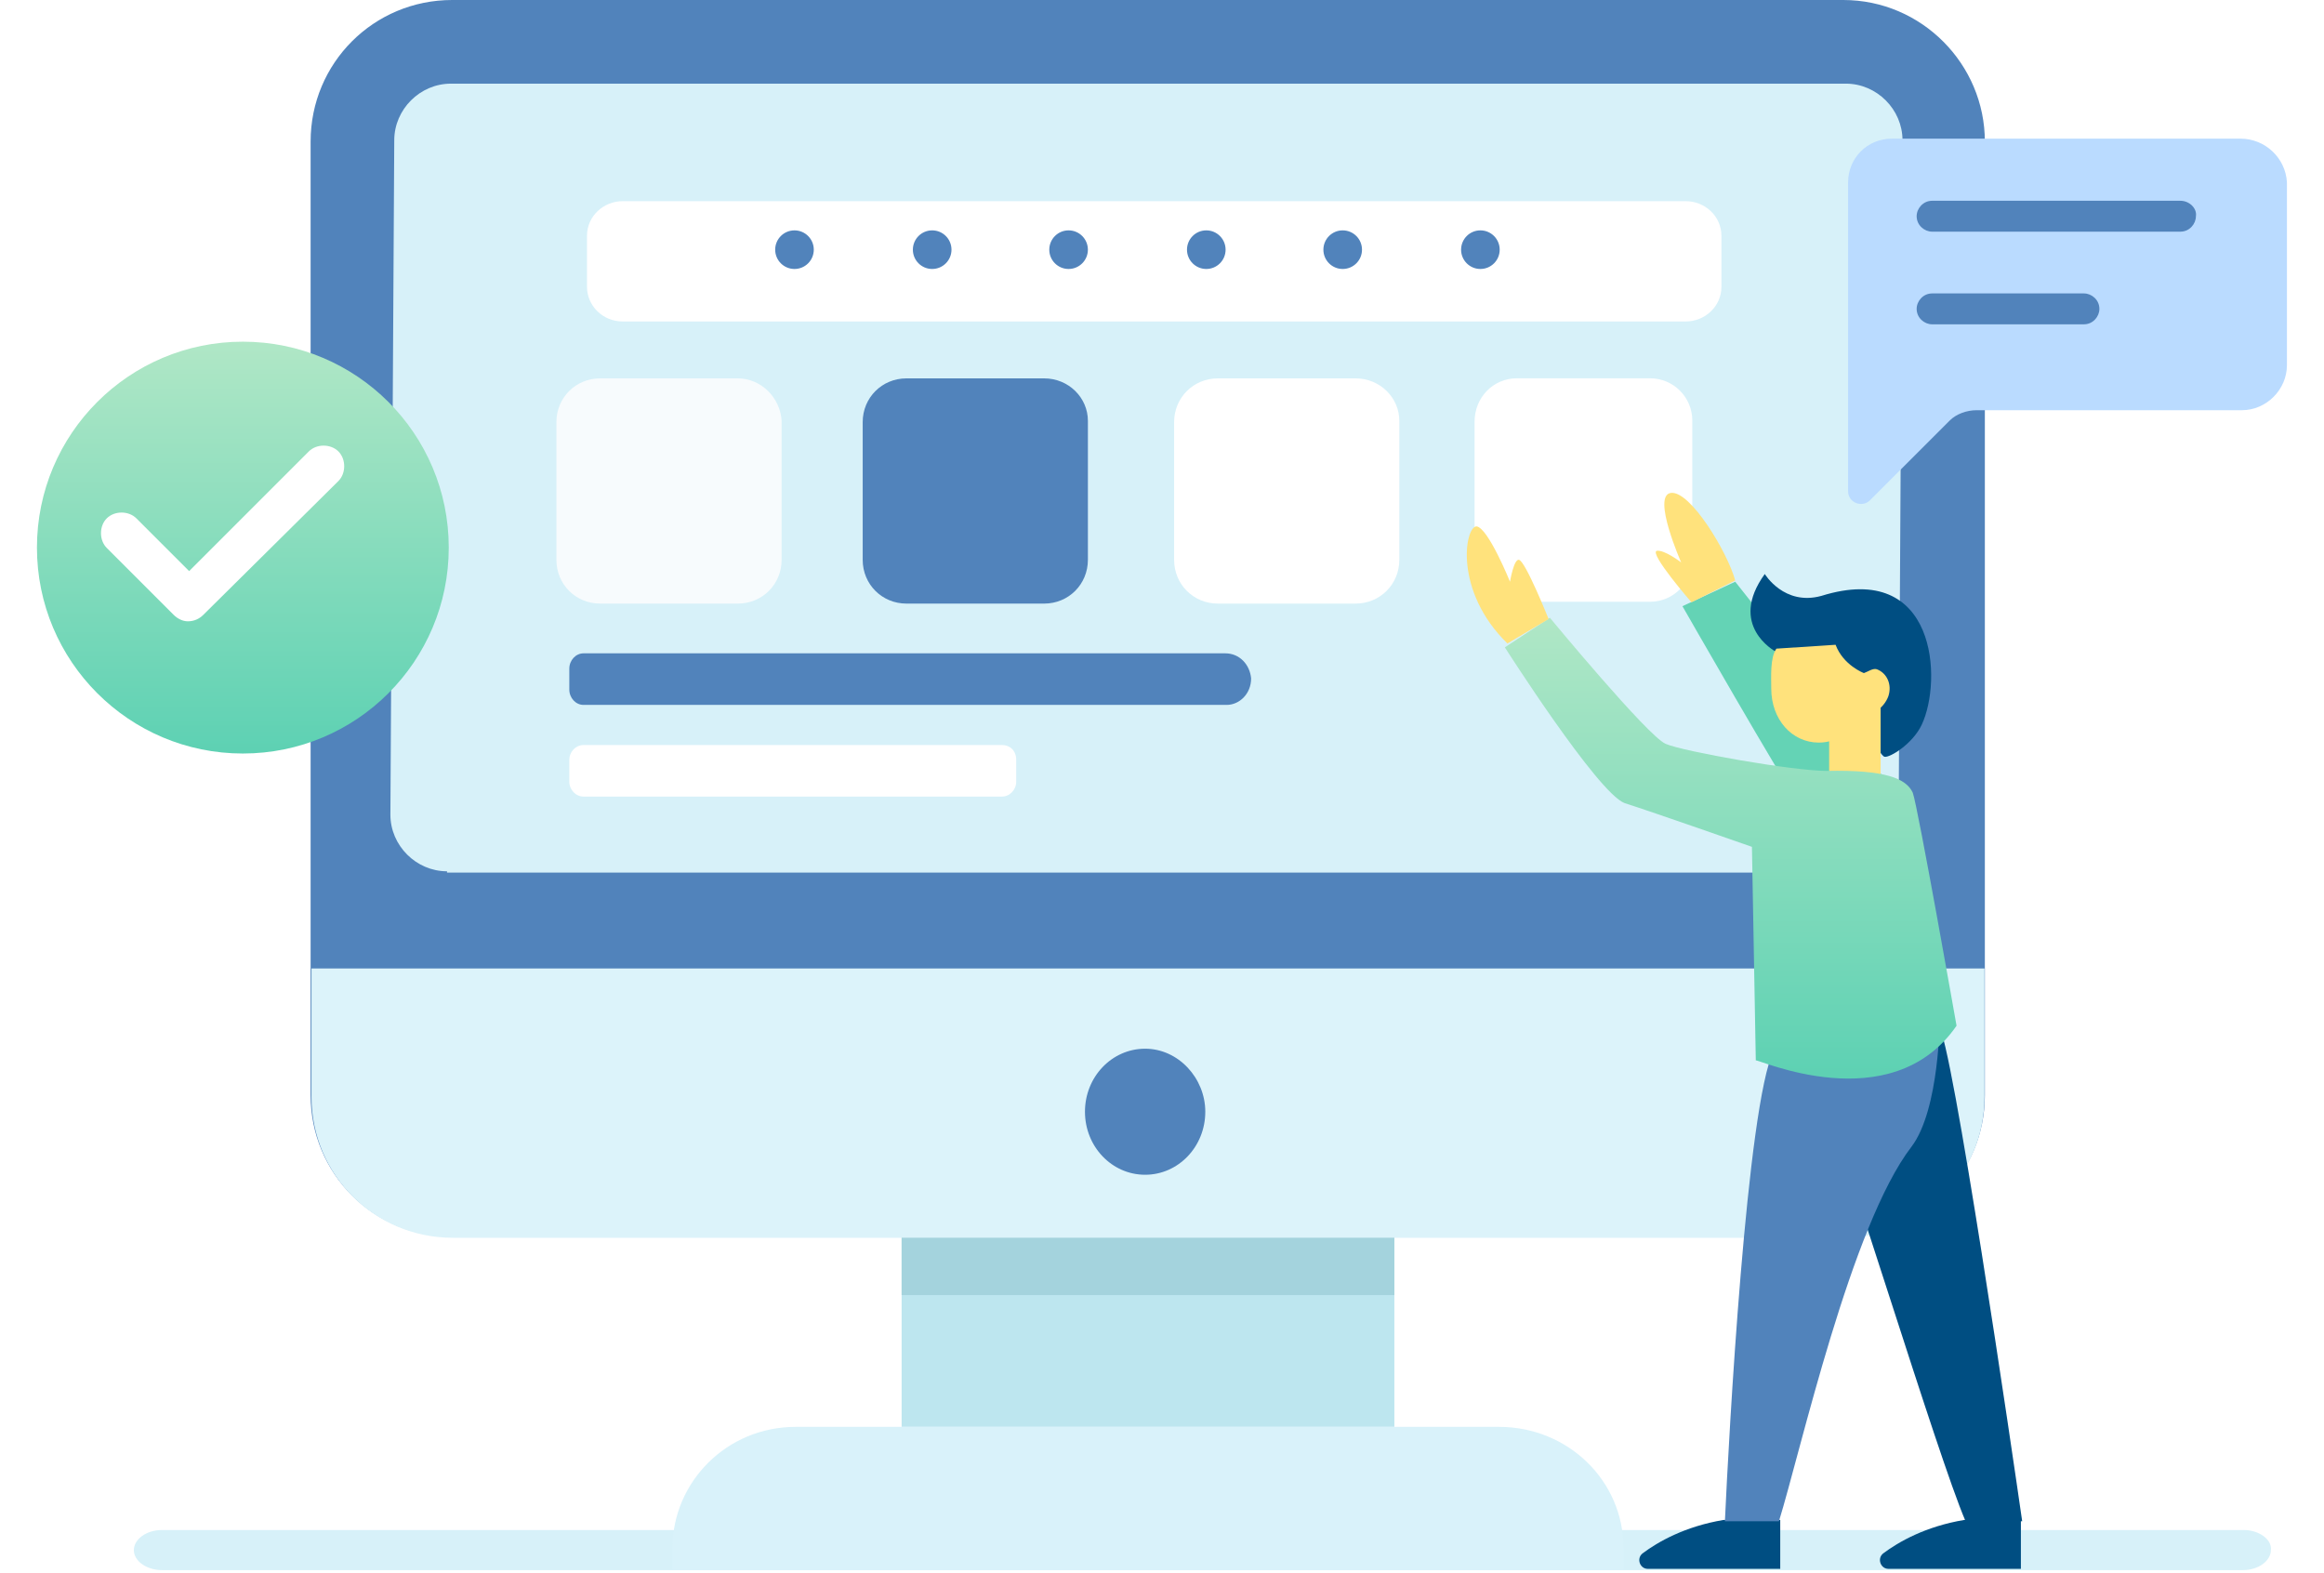 <svg width="263" height="178" viewBox="0 0 263 178" fill="none" xmlns="http://www.w3.org/2000/svg">
<path d="M253.953 173.135H18.337C16.515 173.135 15.149 174.215 15.149 175.404C15.149 176.701 16.667 177.674 18.337 177.674H253.801C255.623 177.674 256.99 176.593 256.99 175.404C257.141 174.215 255.623 173.135 253.953 173.135Z" fill="#D7F1F9"/>
<path d="M208.601 0H51.17C42.287 0 35.151 7.136 35.151 16.02V123.934C35.151 132.818 42.287 139.954 51.17 139.954H208.601C217.484 139.954 224.62 132.818 224.62 123.934V16.02C224.62 7.282 217.484 0 208.601 0Z" fill="#5183BB"/>
<path d="M50.588 98.594C47.093 98.594 44.18 95.681 44.18 92.186L44.617 15.874C44.617 12.379 47.53 9.466 51.025 9.466H208.892C212.387 9.466 215.3 12.379 215.3 15.874L214.863 92.332C214.863 95.827 211.951 98.74 208.455 98.74H50.588V98.594Z" fill="#D7F1F9"/>
<path d="M35.249 109.592V124.104C35.249 132.956 42.38 140.067 51.257 140.067H208.572C217.449 140.067 224.58 132.956 224.58 124.104V109.592H35.249Z" fill="#DCF3FA"/>
<path d="M157.796 140.067H102.034V161.464H157.796V140.067Z" fill="#BDE6EF"/>
<path d="M157.796 140.067H102.034V146.551H157.796V140.067Z" fill="#A4D3DD"/>
<path d="M169.654 161.464H90.029C82.257 161.464 76.098 167.687 76.098 175.213V177.673H183.731V175.213C183.731 167.542 177.426 161.464 169.654 161.464Z" fill="#D9F2FA"/>
<path d="M136.399 125.802C136.399 129.748 133.357 132.934 129.59 132.934C125.824 132.934 122.782 129.748 122.782 125.802C122.782 121.856 125.824 118.67 129.59 118.67C133.357 118.67 136.399 122.008 136.399 125.802Z" fill="#5183BB"/>
<g filter="url(#filter0_d)">
<path d="M188.756 20.762H68.479C66.308 20.762 64.427 22.447 64.427 24.692V30.448C64.427 32.553 66.164 34.378 68.479 34.378H188.756C190.927 34.378 192.809 32.694 192.809 30.448V24.692C192.809 22.447 190.927 20.762 188.756 20.762Z" fill="white"/>
</g>
<path d="M138.663 73.93H66.034C65.157 73.93 64.427 74.719 64.427 75.665V78.031C64.427 78.977 65.157 79.766 66.034 79.766H138.809C140.271 79.766 141.586 78.504 141.586 76.769C141.44 75.192 140.271 73.93 138.663 73.93Z" fill="#5183BB"/>
<path d="M113.394 84.305H66.035C65.158 84.305 64.427 85.072 64.427 85.994V88.451C64.427 89.372 65.158 90.14 66.035 90.14H113.394C114.271 90.14 115.002 89.372 115.002 88.451V85.994C115.002 84.919 114.271 84.305 113.394 84.305Z" fill="white"/>
<path d="M89.909 30.437C91.116 30.437 92.094 29.459 92.094 28.253C92.094 27.046 91.116 26.068 89.909 26.068C88.703 26.068 87.725 27.046 87.725 28.253C87.725 29.459 88.703 30.437 89.909 30.437Z" fill="#5183BB"/>
<path d="M105.492 30.437C106.698 30.437 107.677 29.459 107.677 28.253C107.677 27.046 106.698 26.068 105.492 26.068C104.286 26.068 103.307 27.046 103.307 28.253C103.307 29.459 104.286 30.437 105.492 30.437Z" fill="#5183BB"/>
<path d="M120.928 30.437C122.135 30.437 123.113 29.459 123.113 28.253C123.113 27.046 122.135 26.068 120.928 26.068C119.722 26.068 118.744 27.046 118.744 28.253C118.744 29.459 119.722 30.437 120.928 30.437Z" fill="#5183BB"/>
<path d="M136.512 30.437C137.718 30.437 138.697 29.459 138.697 28.253C138.697 27.046 137.718 26.068 136.512 26.068C135.306 26.068 134.328 27.046 134.328 28.253C134.328 29.459 135.306 30.437 136.512 30.437Z" fill="#5183BB"/>
<path d="M151.949 30.437C153.155 30.437 154.133 29.459 154.133 28.253C154.133 27.046 153.155 26.068 151.949 26.068C150.742 26.068 149.764 27.046 149.764 28.253C149.764 29.459 150.742 30.437 151.949 30.437Z" fill="#5183BB"/>
<path d="M167.531 30.437C168.738 30.437 169.716 29.459 169.716 28.253C169.716 27.046 168.738 26.068 167.531 26.068C166.325 26.068 165.347 27.046 165.347 28.253C165.347 29.459 166.325 30.437 167.531 30.437Z" fill="#5183BB"/>
<path d="M153.405 42.816H137.823C135.055 42.816 132.871 45 132.871 47.767V63.35C132.871 66.117 135.055 68.302 137.823 68.302H153.405C156.172 68.302 158.357 66.117 158.357 63.35V47.622C158.357 45 156.172 42.816 153.405 42.816Z" fill="white"/>
<path d="M118.163 42.816H102.58C99.813 42.816 97.628 45 97.628 47.767V63.35C97.628 66.117 99.813 68.302 102.58 68.302H118.163C120.93 68.302 123.114 66.117 123.114 63.35V47.622C123.114 45 120.93 42.816 118.163 42.816Z" fill="#5183BB"/>
<path d="M186.725 42.807H171.66C168.985 42.807 166.873 44.975 166.873 47.72V63.182C166.873 65.927 168.985 68.095 171.66 68.095H186.725C189.4 68.095 191.512 65.927 191.512 63.182V47.576C191.512 44.975 189.4 42.807 186.725 42.807Z" fill="white"/>
<path d="M83.501 42.816H67.918C65.151 42.816 62.967 45 62.967 47.767V63.35C62.967 66.117 65.151 68.302 67.918 68.302H83.501C86.268 68.302 88.453 66.117 88.453 63.35V47.622C88.307 45 86.122 42.816 83.501 42.816Z" fill="#F7FBFD"/>
<g filter="url(#filter1_d)">
<path d="M25.482 83.267C38.351 83.267 48.784 72.835 48.784 59.965C48.784 47.096 38.351 36.664 25.482 36.664C12.613 36.664 2.181 47.096 2.181 59.965C2.181 72.835 12.613 83.267 25.482 83.267Z" fill="url(#paint0_linear)"/>
</g>
<path d="M21.258 70.306C20.675 70.306 20.093 70.014 19.656 69.578L12.083 62.005C11.209 61.131 11.209 59.529 12.083 58.655C12.957 57.781 14.559 57.781 15.433 58.655L21.404 64.626L34.948 51.082C35.821 50.208 37.423 50.208 38.297 51.082C39.171 51.956 39.171 53.558 38.297 54.432L23.006 69.578C22.569 70.014 21.986 70.306 21.258 70.306Z" fill="white"/>
<g filter="url(#filter2_d)">
<path d="M251.562 13.69H212.095C209.328 13.69 207.144 15.874 207.144 18.641V53.593C207.144 54.904 208.746 55.486 209.62 54.612L218.649 45.583C219.377 44.855 220.542 44.418 221.707 44.418H251.708C254.475 44.418 256.805 42.088 256.805 39.321V18.641C256.659 15.874 254.329 13.69 251.562 13.69Z" fill="#BADBFF"/>
</g>
<path d="M246.757 22.719H218.65C217.631 22.719 216.902 23.593 216.902 24.467C216.902 25.486 217.776 26.214 218.65 26.214H246.757C247.777 26.214 248.505 25.34 248.505 24.467C248.65 23.593 247.777 22.719 246.757 22.719Z" fill="#5183BB"/>
<path d="M235.835 33.204H218.65C217.631 33.204 216.902 34.078 216.902 34.952C216.902 35.971 217.776 36.699 218.65 36.699H235.835C236.854 36.699 237.582 35.825 237.582 34.952C237.582 33.932 236.709 33.204 235.835 33.204Z" fill="#5183BB"/>
<path d="M201.464 171.993V177.527H186.464C185.59 177.527 185.153 176.362 185.881 175.78C187.629 174.469 190.687 172.722 195.056 171.993H201.464Z" fill="#004E82"/>
<path d="M228.698 171.993V177.527H213.698C212.824 177.527 212.387 176.362 213.115 175.78C214.863 174.469 217.921 172.722 222.29 171.993H228.698Z" fill="#004E82"/>
<path d="M228.844 172.139C227.824 165.003 220.834 117.235 219.377 116.07C217.921 114.905 207.144 127.284 207.144 127.284C208.309 128.449 219.232 164.711 222.436 172.139H228.844Z" fill="#004E82"/>
<path d="M201.319 172.139C203.794 164.129 209.474 138.643 216.319 129.76C219.523 125.536 219.523 115.051 219.523 115.051L200.736 118.837C197.678 125.099 195.639 162.527 195.202 172.139H201.319Z" fill="#5183BB"/>
<path d="M214.281 90.002C213.115 86.798 196.368 65.826 196.368 65.826L190.397 68.594C190.397 68.594 201.465 87.963 204.232 92.04L214.281 90.002Z" fill="#64D3B5"/>
<path d="M200.881 73.691C200.881 73.691 195.493 70.778 199.716 64.953C199.716 64.953 201.901 68.594 206.124 67.428C219.231 63.351 219.814 77.04 217.484 81.992C216.464 84.176 213.843 85.778 213.26 85.633C212.678 85.487 210.202 80.681 210.202 80.681L200.881 73.691Z" fill="#004E82"/>
<path d="M201.029 73.399C200.301 74.419 200.447 76.603 200.447 77.914C200.447 81.409 202.777 84.031 205.835 84.031C208.02 84.031 209.913 82.574 210.932 80.681C212.097 80.972 213.262 79.953 213.699 78.788C214.136 77.477 213.554 76.166 212.389 75.729C211.952 75.584 211.369 76.021 210.932 76.166C210.932 76.166 208.602 75.293 207.728 72.962L201.029 73.399Z" fill="#FFE27C"/>
<path d="M212.825 79.953L206.999 81.118V87.963H212.825V79.953Z" fill="#FFE27C"/>
<path d="M221.416 116.07C221.416 116.07 217.047 91.312 216.465 89.71C215.737 88.108 213.407 87.089 206.707 87.234C202.921 87.234 190.542 85.05 188.503 84.176C186.464 83.302 175.396 69.904 175.396 69.904L170.299 73.253C170.299 73.253 180.785 89.71 183.843 90.875C187.047 91.894 198.261 95.827 198.261 95.827L198.698 120.002C198.698 119.711 213.989 126.847 221.416 116.07Z" fill="url(#paint1_linear)"/>
<path d="M175.251 70.049C175.251 70.049 172.63 63.496 171.901 63.35C171.319 63.205 170.882 65.826 170.882 65.826C170.882 65.826 168.406 59.709 167.095 59.564C165.785 59.564 164.474 66.845 170.591 72.816L175.251 70.049Z" fill="#FFE27C"/>
<path d="M191.417 68.156C191.417 68.156 186.611 62.622 187.485 62.331C188.359 62.185 190.252 63.642 190.252 63.642C190.252 63.642 186.902 56.069 189.087 55.778C191.271 55.486 195.495 62.477 196.368 65.681L191.417 68.156Z" fill="#FFE27C"/>
<defs>
<filter id="filter0_d" x="62.427" y="18.762" width="136.382" height="21.616" filterUnits="userSpaceOnUse" color-interpolation-filters="sRGB">
<feFlood flood-opacity="0" result="BackgroundImageFix"/>
<feColorMatrix in="SourceAlpha" type="matrix" values="0 0 0 0 0 0 0 0 0 0 0 0 0 0 0 0 0 0 127 0" result="hardAlpha"/>
<feOffset dx="2" dy="2"/>
<feGaussianBlur stdDeviation="2"/>
<feColorMatrix type="matrix" values="0 0 0 0 0.085 0 0 0 0 0.15 0 0 0 0 0.383 0 0 0 0.25 0"/>
<feBlend mode="normal" in2="BackgroundImageFix" result="effect1_dropShadow"/>
<feBlend mode="normal" in="SourceGraphic" in2="effect1_dropShadow" result="shape"/>
</filter>
<filter id="filter1_d" x="0.181" y="34.664" width="54.603" height="54.603" filterUnits="userSpaceOnUse" color-interpolation-filters="sRGB">
<feFlood flood-opacity="0" result="BackgroundImageFix"/>
<feColorMatrix in="SourceAlpha" type="matrix" values="0 0 0 0 0 0 0 0 0 0 0 0 0 0 0 0 0 0 127 0" result="hardAlpha"/>
<feOffset dx="2" dy="2"/>
<feGaussianBlur stdDeviation="2"/>
<feColorMatrix type="matrix" values="0 0 0 0 0.085 0 0 0 0 0.15 0 0 0 0 0.383 0 0 0 0.25 0"/>
<feBlend mode="normal" in2="BackgroundImageFix" result="effect1_dropShadow"/>
<feBlend mode="normal" in="SourceGraphic" in2="effect1_dropShadow" result="shape"/>
</filter>
<filter id="filter2_d" x="205.144" y="11.69" width="57.661" height="49.339" filterUnits="userSpaceOnUse" color-interpolation-filters="sRGB">
<feFlood flood-opacity="0" result="BackgroundImageFix"/>
<feColorMatrix in="SourceAlpha" type="matrix" values="0 0 0 0 0 0 0 0 0 0 0 0 0 0 0 0 0 0 127 0" result="hardAlpha"/>
<feOffset dx="2" dy="2"/>
<feGaussianBlur stdDeviation="2"/>
<feColorMatrix type="matrix" values="0 0 0 0 0.085 0 0 0 0 0.15 0 0 0 0 0.383 0 0 0 0.25 0"/>
<feBlend mode="normal" in2="BackgroundImageFix" result="effect1_dropShadow"/>
<feBlend mode="normal" in="SourceGraphic" in2="effect1_dropShadow" result="shape"/>
</filter>
<linearGradient id="paint0_linear" x1="25.482" y1="36.664" x2="25.482" y2="83.267" gradientUnits="userSpaceOnUse">
<stop stop-color="#B0E7C6"/>
<stop offset="1" stop-color="#5DD1B3"/>
</linearGradient>
<linearGradient id="paint1_linear" x1="195.858" y1="69.904" x2="195.858" y2="122.051" gradientUnits="userSpaceOnUse">
<stop stop-color="#B0E7C6"/>
<stop offset="1" stop-color="#5DD1B3"/>
</linearGradient>
</defs>
</svg>

